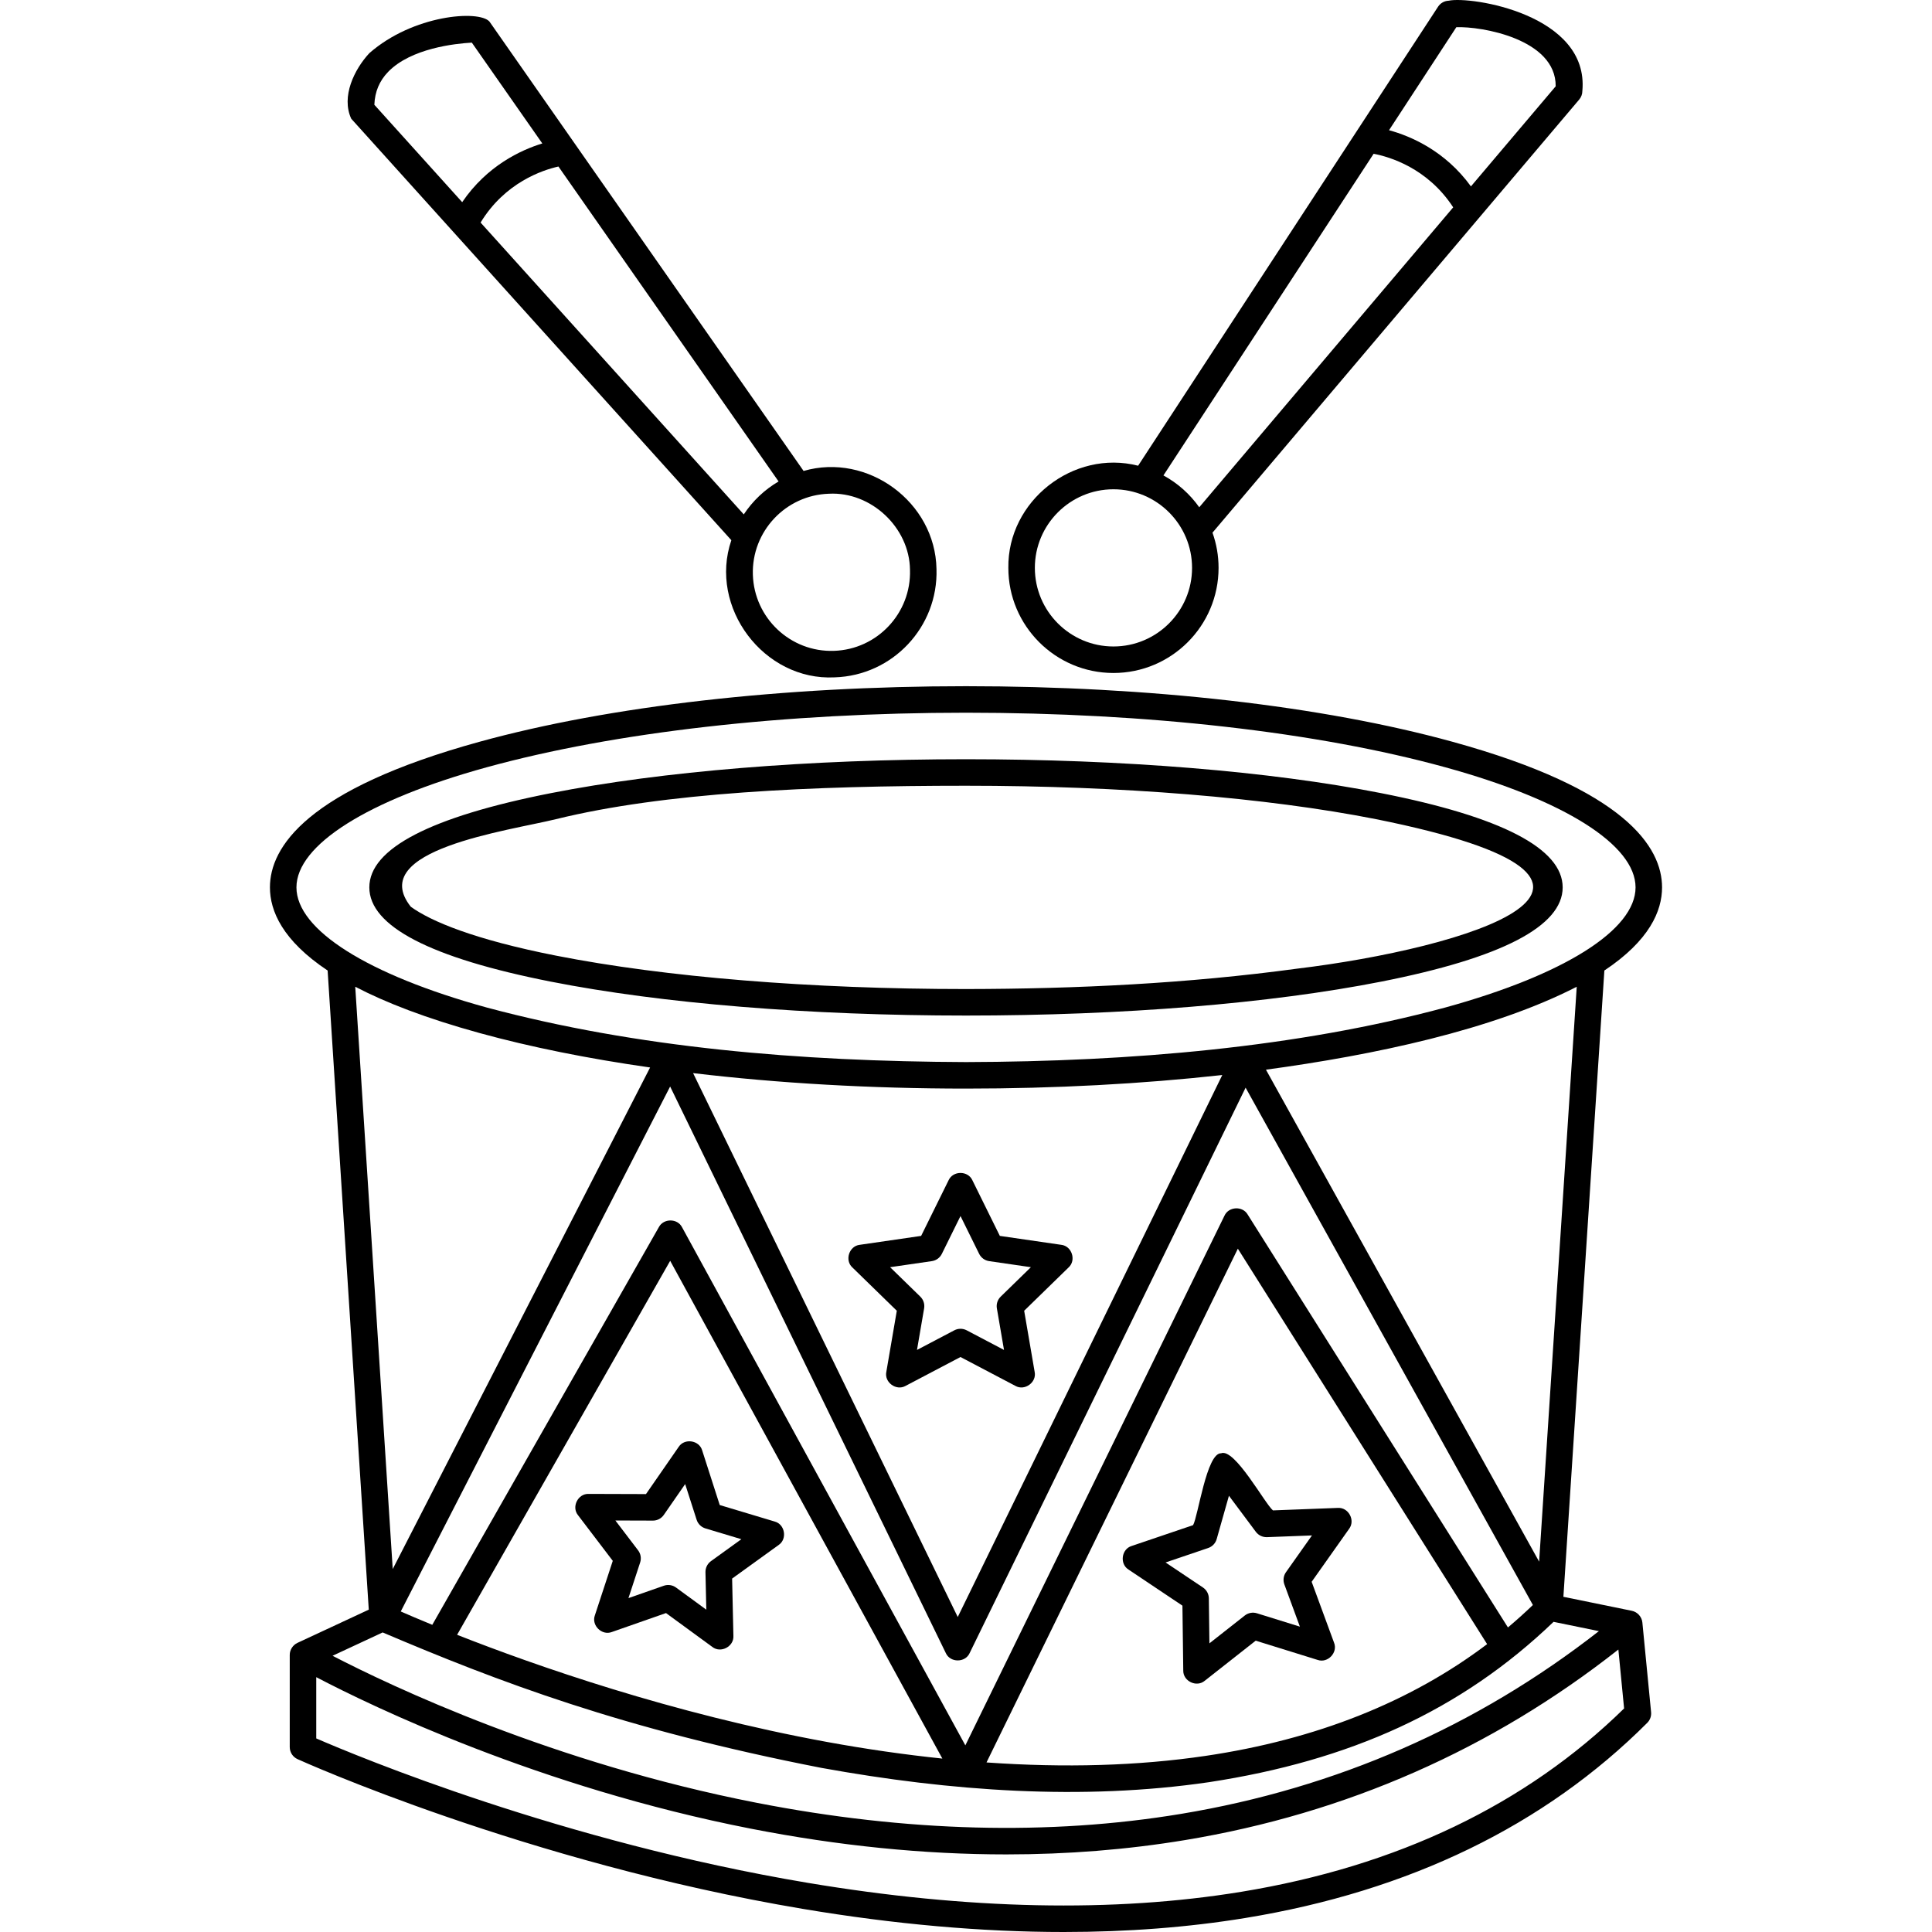 <svg id="Capa_1" enable-background="new 0 0 512 512" height="512" viewBox="0 0 512 512" width="512" xmlns="http://www.w3.org/2000/svg"><g><g><path d="m256 269.133c41.519 0 80.586-3.191 110.005-8.985 31.93-6.289 48.119-14.693 48.119-24.98 0-10.286-16.189-18.691-48.119-24.979-29.418-5.794-68.486-8.985-110.005-8.985s-80.587 3.191-110.005 8.985c-31.93 6.288-48.119 14.693-48.119 24.979s16.189 18.691 48.119 24.98c29.419 5.794 68.486 8.985 110.005 8.985zm-147.133-28.836c-11.969-15.098 25.836-20.106 38.485-23.215 28.688-7.053 67.57-8.853 108.648-8.853s79.663 3.144 108.648 8.853c83.277 16.742 23.209 34.303-20.825 39.613-29.089 3.952-58.481 5.371-87.823 5.412-41.077 0-79.662-3.144-108.648-8.853-21.767-4.287-33.168-9.112-38.485-12.957z"/><path d="m435.247 429.979c-.147-1.508-1.308-2.795-2.792-3.1l-18.139-3.711 10.858-165.97c11.968-7.965 15.289-15.803 15.289-22.03 0-10.632-9.642-25.96-55.58-38.605-34.471-9.488-80.243-14.713-128.883-14.713s-94.412 5.226-128.884 14.714c-45.937 12.644-55.58 27.972-55.58 38.605 0 6.227 3.321 14.065 15.29 22.03l10.904 169.378-18.914 8.809c-1.215.574-2.031 1.837-2.03 3.184v24.42c0 1.376.803 2.624 2.054 3.196.596.272 60.464 27.354 133.889 39.683 24.333 4.086 47.461 6.131 69.202 6.131 16.892 0 32.95-1.235 48.069-3.707 43.484-7.11 79.331-24.514 106.546-51.729.742-.743 1.114-1.779 1.012-2.824-.001 0-2.311-23.761-2.311-23.761zm-184.597 8.102c1.158 2.593 5.154 2.595 6.315.004l73.134-149.845 76.131 137.1c-2.138 2.056-4.343 4.038-6.612 5.947l-68.991-109.451c-1.35-2.3-5.031-2.102-6.127.329l-68.673 140.373-75.077-137.302c-1.202-2.383-4.887-2.395-6.134-.053l-60.056 105.411c-3.568-1.465-6.38-2.672-8.355-3.538l71.387-139.119zm-66.974-153.697c22.546 2.688 47.045 4.102 72.324 4.102 23.641 0 46.599-1.238 67.917-3.596l-70.104 143.635zm210.426 151.328c-20.302 15.343-45.322 25.286-74.636 29.618-17.813 2.633-37.233 3.199-58.032 1.736l66.609-136.154zm-144.368 30.328c-9.93-1.035-20.143-2.496-30.639-4.417-41.019-7.508-77.257-20.232-97.957-28.384l56.467-99.111zm-148.327-33.426c30.53 12.97 63.4 25.576 116.279 35.893 34.161 6.193 69.133 8.699 102.731 3.784 37.279-5.697 66.753-18.924 91.293-42.486l12.018 2.459c-32.422 25.329-69.634 41.614-110.728 48.43-34.939 5.796-72.767 4.811-112.435-2.928-54.137-10.56-97.092-31.022-112.432-38.97zm306.479-18.763-72.395-130.373c28.598-3.879 60.066-10.519 82.362-21.979zm-329.325-178.683c0-11.242 18.848-23.141 50.419-31.831 33.882-9.326 78.992-14.462 127.02-14.462s93.138 5.136 127.02 14.462c31.571 8.69 50.419 20.589 50.419 31.831s-18.848 23.141-50.419 31.831c-39.363 10.607-83.376 14.335-127.02 14.462-44.204-.175-87.182-3.793-127.02-14.462-31.571-8.69-50.419-20.589-50.419-31.831zm48.555 38.605c13.492 3.714 28.72 6.771 45.168 9.12l-68.207 132.922-9.934-154.319c8.05 4.204 18.773 8.369 32.973 12.277zm201.826 227.574c-33.791 5.537-72.45 4.735-114.903-2.381-64.956-10.888-119.177-33.469-130.228-38.266v-16.236c14.753 7.722 59.075 29.178 115.2 40.157 23.22 4.542 45.834 6.815 67.652 6.815 16.259 0 32.08-1.263 47.365-3.792 42.67-7.058 81.275-24.043 114.857-50.502l1.518 15.615c-25.993 25.473-60.119 41.817-101.461 48.59z"/><path d="m269.099 367.278c2.451 1.395 5.667-.937 5.097-3.703l-2.781-16.212 11.779-11.481c2.085-1.904.859-5.677-1.947-5.991l-16.278-2.366-7.279-14.75c-1.167-2.572-5.133-2.572-6.3 0l-7.28 14.75-16.278 2.366c-2.807.315-4.032 4.087-1.947 5.991l11.779 11.481-2.781 16.212c-.568 2.766 2.641 5.097 5.097 3.703l14.56-7.654zm-16.193-14.733-9.894 5.202 1.89-11.017c.195-1.14-.182-2.302-1.01-3.109l-8.004-7.802 11.062-1.608c1.144-.166 2.133-.885 2.645-1.922l4.947-10.024 4.947 10.024c.512 1.037 1.501 1.755 2.645 1.922l11.062 1.608-8.004 7.802c-.828.807-1.206 1.97-1.01 3.109l1.89 11.017-9.893-5.202c-1.028-.538-2.251-.537-3.273 0z"/><path d="m155.985 395.899c-2.821-.101-4.589 3.451-2.806 5.641l9.213 12.1-4.745 14.449c-.968 2.654 1.864 5.429 4.497 4.412l14.355-5.023 12.277 8.978c2.228 1.741 5.739-.096 5.585-2.914l-.341-15.204 12.331-8.901c2.342-1.578 1.684-5.489-1.045-6.212l-14.566-4.374-4.655-14.479c-.776-2.715-4.701-3.299-6.232-.925l-8.661 12.501zm17.044 7.079c1.152 0 2.231-.565 2.887-1.512l5.66-8.169 3.041 9.461c.354 1.101 1.227 1.957 2.334 2.289l9.518 2.858-8.058 5.816c-.938.677-1.482 1.771-1.456 2.927l.223 9.935-8.022-5.867c-.935-.684-2.149-.861-3.233-.48l-9.38 3.282 3.1-9.441c.361-1.098.158-2.304-.542-3.224l-6.02-7.907 9.938.031c.003.001.006.001.01.001z"/><path d="m323.604 385.134c-3.848-.13-6.109 16.779-7.426 19.045l-16.287 5.523c-2.703.819-3.222 4.752-.826 6.245l14.291 9.569.22 17.196c-.055 2.823 3.517 4.535 5.684 2.716l13.516-10.634 16.422 5.105c2.671.924 5.4-1.95 4.34-4.567l-5.937-16.141 9.931-14.041c1.7-2.255-.172-5.73-3.003-5.539l-17.185.659c-2.098-1.709-10.139-16.586-13.74-15.136zm12.163 22.228 11.918-.457-6.887 9.737c-.668.944-.828 2.156-.429 3.241l4.117 11.193-11.389-3.541c-1.104-.343-2.307-.121-3.215.594l-9.374 7.375-.152-11.926c-.015-1.156-.597-2.231-1.558-2.874l-9.911-6.636 11.296-3.83c1.095-.371 1.937-1.258 2.252-2.37l3.248-11.476 7.133 9.559c.692.929 1.803 1.448 2.951 1.411z"/><path d="m295.077 178.349c15.36 0 27.856-12.496 27.856-27.856 0-3.271-.571-6.41-1.612-9.329l97.189-114.789c.537-.635.832-1.439.832-2.27 1.854-20.324-29.635-25.187-35.43-23.917-1.139.042-2.187.635-2.81 1.589l-79.488 121.643c-17.157-4.381-34.633 9.328-34.392 27.074-.001 15.359 12.496 27.855 27.855 27.855zm90.863-171.134c6.556-.283 26.436 3.091 26.334 15.653l-22.459 26.526c-6.861-9.438-15.947-13.317-21.708-14.888zm-21.914 33.536c4.235.808 14.292 3.776 21.086 14.197l-67.297 79.483c-2.471-3.487-5.716-6.389-9.492-8.438zm-68.949 88.912c11.486 0 20.831 9.345 20.831 20.83s-9.345 20.83-20.831 20.83-20.83-9.344-20.83-20.83 9.345-20.83 20.83-20.83z"/><path d="m193.814 143.159c-6.093 17.789 8.627 37.33 27.394 36.346 15.352-.481 27.451-13.361 26.971-28.713-.316-17.742-18.221-30.896-35.222-25.985l-83.252-119.099c-2.82-3.13-20.25-1.789-31.833 8.386-3.961 4.269-7.512 11.492-4.789 17.37zm25.871-12.317c11.18-.592 21.353 8.976 21.471 20.169.36 11.48-8.688 21.112-20.168 21.471-11.495.385-21.113-8.688-21.472-20.168-.359-11.481 8.689-21.113 20.169-21.472zm-22.578 5.478-69.749-77.34c6.466-10.629 16.425-13.91 20.633-14.85l58.34 83.459c-3.71 2.167-6.863 5.168-9.224 8.731zm-94.216-117.309c6.054-6.224 17.715-7.468 22.147-7.716l18.678 26.72c-5.709 1.751-14.669 5.912-21.232 15.56l-23.278-25.811c.137-3.477 1.349-6.35 3.685-8.753z"/></g></g></svg>